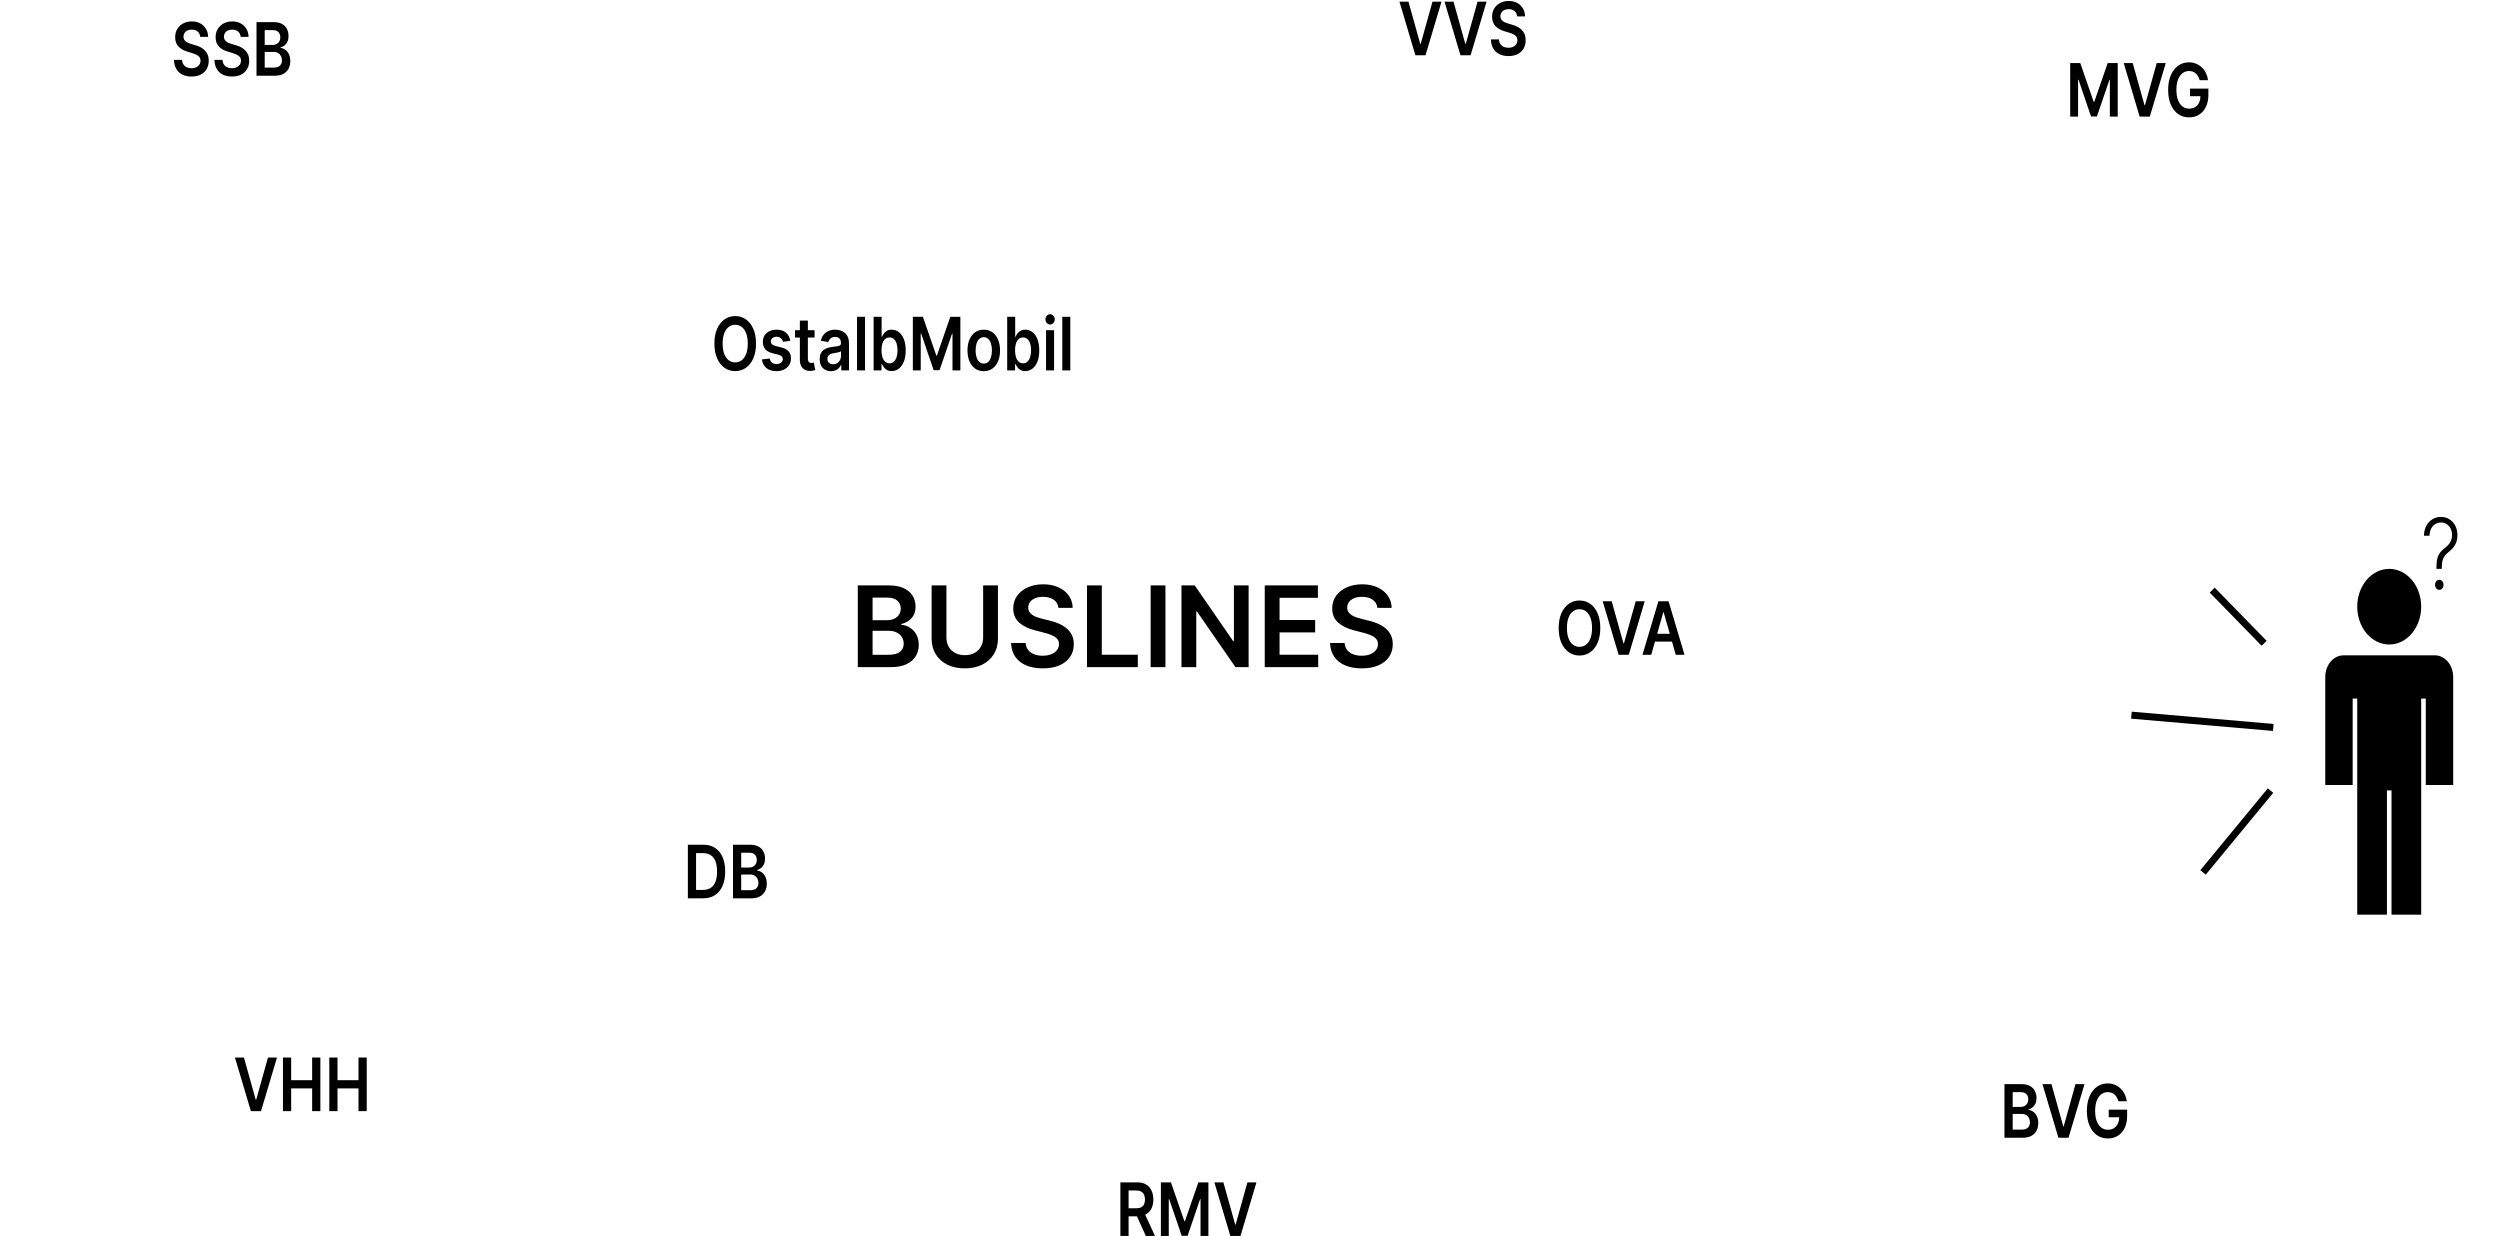 <svg width="356" height="176" viewBox="0 0 356 176" fill="none" xmlns="http://www.w3.org/2000/svg">
<g clip-path="url(#clip0_652_1442)">
<path d="M100.137 127.92H97.951V120.291H100.181C100.822 120.291 101.372 120.444 101.831 120.749C102.293 121.052 102.648 121.488 102.896 122.057C103.144 122.626 103.268 123.306 103.268 124.098C103.268 124.893 103.143 125.576 102.893 126.147C102.645 126.718 102.287 127.156 101.819 127.462C101.353 127.768 100.792 127.92 100.137 127.92ZM99.12 126.724H100.08C100.53 126.724 100.905 126.628 101.205 126.434C101.505 126.238 101.731 125.946 101.882 125.558C102.033 125.169 102.109 124.682 102.109 124.098C102.109 123.515 102.033 123.03 101.882 122.645C101.731 122.258 101.507 121.969 101.211 121.777C100.917 121.584 100.552 121.487 100.115 121.487H99.12V126.724ZM104.378 127.92V120.291H106.847C107.313 120.291 107.701 120.378 108.009 120.552C108.32 120.723 108.552 120.958 108.706 121.256C108.861 121.554 108.939 121.892 108.939 122.269C108.939 122.58 108.888 122.845 108.787 123.066C108.687 123.285 108.551 123.463 108.381 123.599C108.211 123.736 108.021 123.834 107.811 123.893V123.968C108.04 123.983 108.259 124.066 108.469 124.218C108.681 124.366 108.855 124.577 108.989 124.851C109.123 125.124 109.19 125.454 109.19 125.841C109.19 126.237 109.11 126.591 108.948 126.907C108.786 127.22 108.543 127.467 108.217 127.648C107.892 127.83 107.482 127.92 106.989 127.92H104.378ZM105.546 126.765H106.803C107.227 126.765 107.533 126.67 107.72 126.479C107.909 126.285 108.003 126.037 108.003 125.734C108.003 125.507 107.956 125.304 107.862 125.123C107.767 124.939 107.633 124.795 107.458 124.69C107.284 124.584 107.076 124.53 106.835 124.53H105.546V126.765ZM105.546 123.536H106.702C106.904 123.536 107.085 123.492 107.247 123.405C107.409 123.316 107.536 123.19 107.628 123.029C107.723 122.865 107.77 122.671 107.77 122.448C107.77 122.152 107.682 121.909 107.506 121.718C107.331 121.527 107.072 121.431 106.727 121.431H105.546V123.536Z" fill="black"/>
<path d="M34.738 150.596L36.417 156.601H36.483L38.158 150.596H39.443L37.169 158.225H35.727L33.456 150.596H34.738ZM40.293 158.225V150.596H41.462V153.825H44.45V150.596H45.622V158.225H44.45V154.984H41.462V158.225H40.293ZM46.893 158.225V150.596H48.061V153.825H51.05V150.596H52.222V158.225H51.05V154.984H48.061V158.225H46.893Z" fill="black"/>
<path d="M28.512 5.25C28.483 4.925 28.359 4.672 28.14 4.49C27.924 4.309 27.643 4.219 27.296 4.219C27.053 4.219 26.844 4.262 26.669 4.349C26.495 4.436 26.362 4.554 26.27 4.703C26.177 4.852 26.13 5.022 26.128 5.213C26.128 5.372 26.158 5.51 26.219 5.627C26.282 5.743 26.367 5.843 26.474 5.925C26.581 6.004 26.7 6.071 26.83 6.126C26.96 6.18 27.091 6.226 27.224 6.264L27.828 6.442C28.072 6.51 28.306 6.6 28.531 6.714C28.758 6.829 28.96 6.973 29.139 7.147C29.319 7.32 29.462 7.53 29.567 7.776C29.672 8.022 29.725 8.31 29.725 8.64C29.725 9.087 29.628 9.481 29.435 9.821C29.242 10.159 28.962 10.423 28.597 10.615C28.234 10.803 27.794 10.898 27.277 10.898C26.776 10.898 26.34 10.806 25.97 10.622C25.603 10.438 25.315 10.17 25.107 9.817C24.901 9.465 24.79 9.035 24.773 8.529H25.923C25.94 8.794 26.009 9.015 26.131 9.192C26.253 9.368 26.411 9.5 26.607 9.586C26.804 9.673 27.024 9.717 27.268 9.717C27.522 9.717 27.744 9.672 27.936 9.583C28.129 9.491 28.28 9.364 28.389 9.203C28.498 9.039 28.554 8.848 28.556 8.629C28.554 8.43 28.505 8.267 28.408 8.137C28.311 8.006 28.176 7.897 28.002 7.81C27.83 7.72 27.628 7.641 27.397 7.571L26.663 7.348C26.132 7.186 25.712 6.942 25.403 6.614C25.097 6.284 24.944 5.845 24.944 5.299C24.944 4.849 25.046 4.456 25.252 4.118C25.46 3.78 25.742 3.518 26.099 3.332C26.456 3.143 26.861 3.049 27.312 3.049C27.77 3.049 28.171 3.143 28.515 3.332C28.862 3.518 29.134 3.778 29.331 4.111C29.528 4.441 29.63 4.821 29.636 5.25H28.512ZM34.272 5.25C34.242 4.925 34.118 4.672 33.9 4.49C33.684 4.309 33.403 4.219 33.056 4.219C32.812 4.219 32.604 4.262 32.429 4.349C32.255 4.436 32.122 4.554 32.029 4.703C31.937 4.852 31.89 5.022 31.887 5.213C31.887 5.372 31.918 5.51 31.979 5.627C32.042 5.743 32.127 5.843 32.234 5.925C32.341 6.004 32.46 6.071 32.59 6.126C32.72 6.18 32.851 6.226 32.984 6.264L33.588 6.442C33.832 6.51 34.066 6.6 34.291 6.714C34.517 6.829 34.72 6.973 34.898 7.147C35.079 7.32 35.222 7.53 35.327 7.776C35.432 8.022 35.484 8.31 35.484 8.64C35.484 9.087 35.388 9.481 35.195 9.821C35.001 10.159 34.722 10.423 34.357 10.615C33.994 10.803 33.554 10.898 33.037 10.898C32.535 10.898 32.1 10.806 31.73 10.622C31.363 10.438 31.075 10.17 30.867 9.817C30.661 9.465 30.55 9.035 30.533 8.529H31.683C31.7 8.794 31.769 9.015 31.891 9.192C32.013 9.368 32.171 9.5 32.366 9.586C32.564 9.673 32.784 9.717 33.028 9.717C33.282 9.717 33.504 9.672 33.695 9.583C33.889 9.491 34.04 9.364 34.149 9.203C34.258 9.039 34.314 8.848 34.316 8.629C34.314 8.43 34.264 8.267 34.168 8.137C34.071 8.006 33.936 7.897 33.761 7.81C33.589 7.72 33.388 7.641 33.157 7.571L32.423 7.348C31.892 7.186 31.472 6.942 31.163 6.614C30.857 6.284 30.703 5.845 30.703 5.299C30.703 4.849 30.806 4.456 31.012 4.118C31.22 3.78 31.502 3.518 31.859 3.332C32.216 3.143 32.62 3.049 33.072 3.049C33.529 3.049 33.931 3.143 34.275 3.332C34.621 3.518 34.893 3.778 35.091 4.111C35.288 4.441 35.39 4.821 35.396 5.25H34.272ZM36.526 10.782V3.153H38.995C39.462 3.153 39.849 3.24 40.158 3.414C40.468 3.585 40.7 3.82 40.854 4.118C41.009 4.416 41.087 4.754 41.087 5.131C41.087 5.442 41.036 5.707 40.935 5.928C40.835 6.147 40.699 6.324 40.529 6.461C40.359 6.598 40.169 6.696 39.959 6.755V6.83C40.188 6.845 40.407 6.928 40.617 7.079C40.829 7.228 41.003 7.44 41.137 7.713C41.271 7.986 41.339 8.316 41.339 8.704C41.339 9.099 41.258 9.454 41.096 9.769C40.934 10.082 40.691 10.329 40.365 10.51C40.04 10.692 39.63 10.782 39.137 10.782H36.526ZM37.695 9.627H38.951C39.375 9.627 39.681 9.532 39.868 9.341C40.057 9.147 40.151 8.899 40.151 8.596C40.151 8.37 40.104 8.166 40.01 7.985C39.915 7.801 39.781 7.657 39.606 7.553C39.432 7.446 39.224 7.392 38.983 7.392H37.695V9.627ZM37.695 6.398H38.85C39.052 6.398 39.234 6.354 39.395 6.267C39.557 6.178 39.684 6.053 39.776 5.891C39.871 5.727 39.918 5.534 39.918 5.31C39.918 5.014 39.83 4.771 39.654 4.58C39.479 4.389 39.22 4.293 38.876 4.293H37.695V6.398Z" fill="black"/>
<path d="M159.543 176V168.371H161.962C162.457 168.371 162.873 168.473 163.209 168.676C163.547 168.88 163.802 169.166 163.975 169.533C164.149 169.899 164.236 170.324 164.236 170.811C164.236 171.3 164.148 171.725 163.971 172.085C163.797 172.443 163.54 172.72 163.2 172.916C162.86 173.11 162.442 173.206 161.946 173.206H160.223V172.059H161.789C162.079 172.059 162.316 172.012 162.501 171.918C162.685 171.821 162.822 171.68 162.91 171.497C163 171.31 163.045 171.082 163.045 170.811C163.045 170.541 163 170.309 162.91 170.118C162.82 169.925 162.682 169.778 162.497 169.679C162.313 169.577 162.074 169.526 161.782 169.526H160.711V176H159.543ZM162.875 172.543L164.472 176H163.168L161.6 172.543H162.875ZM165.311 168.371H166.741L168.656 173.899H168.732L170.647 168.371H172.077V176H170.956V170.759H170.896L169.113 175.978H168.275L166.492 170.748H166.433V176H165.311V168.371ZM174.212 168.371L175.891 174.376H175.957L177.633 168.371H178.918L176.644 176H175.201L172.93 168.371H174.212Z" fill="black"/>
<path d="M227.883 89.431C227.883 90.253 227.753 90.957 227.493 91.543C227.235 92.127 226.882 92.574 226.435 92.884C225.99 93.194 225.485 93.35 224.92 93.35C224.355 93.35 223.849 93.194 223.402 92.884C222.957 92.571 222.604 92.123 222.343 91.539C222.085 90.953 221.956 90.25 221.956 89.431C221.956 88.609 222.085 87.906 222.343 87.322C222.604 86.736 222.957 86.288 223.402 85.977C223.849 85.667 224.355 85.512 224.92 85.512C225.485 85.512 225.99 85.667 226.435 85.977C226.882 86.288 227.235 86.736 227.493 87.322C227.753 87.906 227.883 88.609 227.883 89.431ZM226.709 89.431C226.709 88.852 226.632 88.364 226.479 87.967C226.328 87.567 226.118 87.265 225.849 87.061C225.58 86.855 225.27 86.752 224.92 86.752C224.569 86.752 224.259 86.855 223.991 87.061C223.722 87.265 223.511 87.567 223.358 87.967C223.206 88.364 223.131 88.852 223.131 89.431C223.131 90.009 223.206 90.499 223.358 90.898C223.511 91.296 223.722 91.597 223.991 91.804C224.259 92.007 224.569 92.109 224.92 92.109C225.27 92.109 225.58 92.007 225.849 91.804C226.118 91.597 226.328 91.296 226.479 90.898C226.632 90.499 226.709 90.009 226.709 89.431ZM229.505 85.616L231.183 91.621H231.249L232.925 85.616H234.21L231.936 93.245H230.494L228.223 85.616H229.505ZM235.134 93.245H233.887L236.158 85.616H237.601L239.875 93.245H238.627L236.905 87.181H236.854L235.134 93.245ZM235.176 90.254H238.577V91.364H235.176V90.254Z" fill="black"/>
<path d="M200.563 0.239L202.242 6.244H202.308L203.984 0.239H205.269L202.995 7.868H201.552L199.281 0.239H200.563ZM206.981 0.239L208.66 6.244H208.726L210.402 0.239H211.687L209.413 7.868H207.97L205.699 0.239H206.981ZM216.042 2.336C216.012 2.011 215.888 1.758 215.67 1.576C215.454 1.395 215.172 1.304 214.826 1.304C214.582 1.304 214.373 1.348 214.199 1.435C214.025 1.522 213.892 1.64 213.799 1.789C213.707 1.938 213.66 2.108 213.657 2.299C213.657 2.458 213.688 2.596 213.749 2.713C213.812 2.829 213.897 2.929 214.004 3.011C214.111 3.09 214.23 3.157 214.36 3.212C214.49 3.266 214.621 3.312 214.754 3.35L215.358 3.528C215.602 3.595 215.836 3.686 216.061 3.8C216.287 3.915 216.49 4.059 216.669 4.232C216.849 4.406 216.992 4.616 217.097 4.862C217.202 5.108 217.254 5.396 217.254 5.726C217.254 6.173 217.158 6.567 216.964 6.907C216.771 7.245 216.492 7.509 216.127 7.701C215.763 7.889 215.324 7.984 214.807 7.984C214.305 7.984 213.87 7.892 213.5 7.708C213.132 7.524 212.845 7.256 212.637 6.903C212.431 6.551 212.32 6.121 212.303 5.614H213.453C213.47 5.88 213.539 6.101 213.661 6.278C213.782 6.454 213.941 6.586 214.136 6.672C214.334 6.759 214.554 6.803 214.798 6.803C215.052 6.803 215.274 6.758 215.465 6.669C215.658 6.577 215.81 6.45 215.919 6.289C216.028 6.125 216.084 5.934 216.086 5.715C216.084 5.516 216.034 5.352 215.938 5.223C215.841 5.092 215.706 4.982 215.532 4.896C215.359 4.806 215.158 4.727 214.927 4.657L214.193 4.434C213.662 4.272 213.242 4.028 212.933 3.7C212.626 3.369 212.473 2.931 212.473 2.385C212.473 1.935 212.576 1.542 212.782 1.204C212.99 0.866 213.272 0.604 213.629 0.418C213.986 0.229 214.39 0.135 214.842 0.135C215.3 0.135 215.701 0.229 216.045 0.418C216.391 0.604 216.663 0.864 216.861 1.196C217.058 1.527 217.16 1.907 217.166 2.336H216.042Z" fill="black"/>
<path d="M285.436 162.013V154.384H287.907C288.372 154.384 288.759 154.47 289.067 154.644C289.377 154.816 289.611 155.051 289.764 155.348C289.919 155.647 289.996 155.984 289.996 156.362C289.996 156.672 289.947 156.938 289.846 157.159C289.745 157.377 289.609 157.555 289.439 157.691C289.269 157.828 289.079 157.926 288.87 157.986V158.06C289.099 158.075 289.318 158.159 289.528 158.31C289.74 158.459 289.912 158.67 290.048 158.943C290.181 159.216 290.25 159.547 290.25 159.934C290.25 160.329 290.168 160.684 290.006 161C289.846 161.313 289.602 161.56 289.276 161.741C288.951 161.922 288.54 162.013 288.047 162.013H285.436ZM286.606 160.858H287.862C288.286 160.858 288.592 160.762 288.779 160.571C288.966 160.378 289.062 160.129 289.062 159.826C289.062 159.6 289.015 159.396 288.919 159.215C288.826 159.031 288.69 158.887 288.518 158.783C288.343 158.676 288.133 158.623 287.892 158.623H286.606V160.858ZM286.606 157.628H287.761C287.963 157.628 288.143 157.585 288.306 157.498C288.466 157.409 288.594 157.283 288.688 157.122C288.781 156.958 288.828 156.764 288.828 156.54C288.828 156.245 288.739 156.002 288.564 155.81C288.39 155.619 288.131 155.524 287.786 155.524H286.606V157.628ZM292.129 154.384L293.807 160.389H293.874L295.549 154.384H296.832L294.559 162.013H293.117L290.846 154.384H292.129ZM301.659 156.82C301.605 156.619 301.533 156.439 301.44 156.28C301.351 156.118 301.242 155.98 301.114 155.866C300.986 155.752 300.843 155.666 300.678 155.609C300.516 155.55 300.336 155.52 300.144 155.52C299.796 155.52 299.488 155.623 299.217 155.829C298.946 156.035 298.732 156.338 298.577 156.738C298.424 157.135 298.348 157.619 298.348 158.191C298.348 158.767 298.424 159.255 298.577 159.655C298.732 160.055 298.944 160.359 299.217 160.567C299.491 160.774 299.806 160.877 300.168 160.877C300.496 160.877 300.779 160.802 301.018 160.653C301.26 160.504 301.447 160.293 301.575 160.02C301.706 159.744 301.772 159.421 301.772 159.051L302.036 159.1H300.284V158.019H302.903V158.936C302.903 159.589 302.785 160.154 302.548 160.631C302.314 161.107 301.991 161.475 301.58 161.733C301.169 161.989 300.696 162.117 300.161 162.117C299.567 162.117 299.045 161.959 298.596 161.644C298.151 161.326 297.801 160.876 297.547 160.292C297.298 159.706 297.172 159.01 297.172 158.206C297.172 157.59 297.246 157.04 297.394 156.555C297.542 156.071 297.751 155.66 298.018 155.322C298.284 154.982 298.596 154.724 298.956 154.548C299.316 154.369 299.705 154.279 300.126 154.279C300.484 154.279 300.816 154.341 301.127 154.465C301.435 154.587 301.708 154.761 301.947 154.987C302.188 155.213 302.388 155.481 302.543 155.792C302.698 156.102 302.799 156.445 302.849 156.82H301.659Z" fill="black"/>
<path d="M294.798 8.979H296.229L298.144 14.508H298.22L300.134 8.979H301.563V16.608H300.442V11.367H300.383L298.599 16.586H297.762L295.98 11.356H295.919V16.608H294.798V8.979ZM303.699 8.979L305.377 14.984H305.443L307.119 8.979H308.405L306.131 16.608H304.687L302.418 8.979H303.699ZM313.229 11.416C313.177 11.214 313.103 11.034 313.012 10.875C312.921 10.714 312.812 10.576 312.684 10.462C312.558 10.348 312.413 10.262 312.25 10.205C312.085 10.145 311.908 10.116 311.713 10.116C311.368 10.116 311.058 10.219 310.787 10.425C310.516 10.631 310.304 10.934 310.149 11.334C309.996 11.731 309.92 12.215 309.92 12.786C309.92 13.363 309.996 13.851 310.149 14.25C310.302 14.65 310.516 14.954 310.787 15.163C311.061 15.369 311.378 15.472 311.738 15.472C312.066 15.472 312.349 15.398 312.59 15.249C312.832 15.1 313.017 14.889 313.147 14.616C313.278 14.34 313.342 14.017 313.342 13.647L313.608 13.695H311.856V12.615H314.473V13.531C314.473 14.185 314.354 14.75 314.12 15.226C313.886 15.703 313.561 16.071 313.15 16.329C312.738 16.585 312.265 16.713 311.733 16.713C311.139 16.713 310.617 16.555 310.169 16.24C309.72 15.922 309.37 15.471 309.119 14.887C308.868 14.301 308.745 13.606 308.745 12.801C308.745 12.185 308.819 11.635 308.964 11.151C309.114 10.667 309.321 10.256 309.587 9.918C309.856 9.578 310.169 9.32 310.526 9.143C310.886 8.964 311.277 8.875 311.699 8.875C312.056 8.875 312.388 8.937 312.696 9.061C313.004 9.183 313.28 9.357 313.519 9.583C313.761 9.809 313.958 10.077 314.113 10.387C314.268 10.698 314.372 11.041 314.419 11.416H313.229Z" fill="black"/>
<path d="M340.225 91.778C342.741 91.778 344.778 89.367 344.778 86.392C344.778 83.417 342.741 81.006 340.225 81.006C337.71 81.006 335.67 83.417 335.67 86.392C335.67 89.367 337.71 91.778 340.225 91.778Z" fill="black"/>
<path d="M346.732 93.318H333.719C333.029 93.318 332.366 93.643 331.878 94.22C331.391 94.797 331.117 95.58 331.117 96.396V111.785H335.02V99.474H335.67V130.252H339.9V112.555H340.551V130.252H344.778V99.474H345.429V111.785H349.334V96.396C349.334 95.58 349.058 94.797 348.57 94.22C348.082 93.643 347.422 93.318 346.732 93.318Z" fill="black"/>
<path d="M346.951 81.005V80.737C346.953 80.213 347.002 79.788 347.098 79.46C347.195 79.132 347.333 78.856 347.517 78.631C347.707 78.402 347.939 78.184 348.215 77.975C348.421 77.816 348.596 77.649 348.737 77.474C348.88 77.295 348.986 77.099 349.06 76.888C349.136 76.672 349.173 76.439 349.173 76.187C349.173 75.829 349.101 75.516 348.959 75.249C348.818 74.98 348.628 74.773 348.387 74.627C348.146 74.479 347.879 74.404 347.586 74.404C347.305 74.404 347.044 74.477 346.8 74.623C346.559 74.765 346.362 74.977 346.209 75.258C346.056 75.536 345.975 75.881 345.96 76.291H345.167C345.182 75.745 345.295 75.272 345.512 74.871C345.726 74.47 346.014 74.161 346.377 73.942C346.736 73.72 347.14 73.609 347.586 73.609C348.049 73.609 348.458 73.724 348.811 73.952C349.166 74.177 349.441 74.487 349.639 74.881C349.838 75.272 349.937 75.72 349.937 76.227C349.937 76.561 349.892 76.866 349.804 77.141C349.712 77.415 349.579 77.669 349.4 77.901C349.222 78.132 349.003 78.351 348.737 78.556C348.483 78.755 348.284 78.952 348.136 79.147C347.988 79.343 347.882 79.566 347.815 79.818C347.751 80.066 347.717 80.373 347.712 80.737V81.005H346.951ZM347.355 83.995C347.19 83.995 347.047 83.925 346.926 83.787C346.808 83.644 346.749 83.475 346.749 83.28C346.749 83.081 346.808 82.912 346.926 82.773C347.047 82.634 347.19 82.565 347.355 82.565C347.52 82.565 347.66 82.634 347.778 82.773C347.899 82.912 347.958 83.081 347.958 83.28C347.958 83.409 347.931 83.528 347.875 83.637C347.823 83.747 347.749 83.835 347.658 83.901C347.567 83.964 347.466 83.995 347.355 83.995Z" fill="black"/>
<path d="M322.412 91.607L315.021 84.031" stroke="black"/>
<path d="M323.716 103.588L303.514 101.84" stroke="black"/>
<path d="M323.322 112.578L313.714 124.234" stroke="black"/>
<path d="M107.657 48.927C107.657 49.749 107.527 50.453 107.266 51.04C107.008 51.623 106.655 52.07 106.208 52.381C105.763 52.691 105.258 52.846 104.693 52.846C104.128 52.846 103.622 52.691 103.175 52.381C102.73 52.068 102.377 51.62 102.117 51.036C101.859 50.45 101.729 49.747 101.729 48.927C101.729 48.105 101.859 47.403 102.117 46.819C102.377 46.233 102.73 45.785 103.175 45.474C103.622 45.164 104.128 45.008 104.693 45.008C105.258 45.008 105.763 45.164 106.208 45.474C106.655 45.785 107.008 46.233 107.266 46.819C107.527 47.403 107.657 48.105 107.657 48.927ZM106.482 48.927C106.482 48.349 106.406 47.861 106.252 47.463C106.101 47.064 105.891 46.762 105.622 46.558C105.354 46.352 105.044 46.249 104.693 46.249C104.342 46.249 104.033 46.352 103.764 46.558C103.495 46.762 103.284 47.064 103.131 47.463C102.98 47.861 102.904 48.349 102.904 48.927C102.904 49.506 102.98 49.995 103.131 50.395C103.284 50.792 103.495 51.094 103.764 51.3C104.033 51.504 104.342 51.606 104.693 51.606C105.044 51.606 105.354 51.504 105.622 51.3C105.891 51.094 106.101 50.792 106.252 50.395C106.406 49.995 106.482 49.506 106.482 48.927ZM112.535 48.532L111.495 48.667C111.466 48.542 111.415 48.426 111.341 48.316C111.27 48.207 111.173 48.119 111.051 48.052C110.93 47.985 110.781 47.952 110.604 47.952C110.367 47.952 110.167 48.012 110.006 48.134C109.846 48.256 109.767 48.413 109.769 48.607C109.767 48.773 109.819 48.909 109.924 49.013C110.031 49.117 110.207 49.203 110.453 49.27L111.278 49.479C111.736 49.596 112.076 49.781 112.299 50.034C112.523 50.287 112.637 50.619 112.639 51.028C112.637 51.388 112.547 51.706 112.371 51.982C112.197 52.255 111.954 52.469 111.644 52.623C111.333 52.777 110.976 52.854 110.573 52.854C109.981 52.854 109.504 52.707 109.143 52.414C108.781 52.119 108.566 51.708 108.497 51.181L109.609 51.054C109.659 51.313 109.766 51.508 109.93 51.639C110.094 51.771 110.307 51.837 110.569 51.837C110.84 51.837 111.058 51.771 111.222 51.639C111.387 51.508 111.47 51.345 111.47 51.151C111.47 50.987 111.417 50.852 111.31 50.745C111.205 50.638 111.041 50.556 110.818 50.499L109.993 50.295C109.529 50.18 109.186 49.988 108.963 49.717C108.741 49.444 108.63 49.099 108.632 48.681C108.63 48.329 108.711 48.023 108.875 47.765C109.041 47.505 109.271 47.303 109.565 47.161C109.861 47.018 110.202 46.946 110.588 46.946C111.155 46.946 111.601 47.088 111.927 47.374C112.255 47.66 112.457 48.046 112.535 48.532ZM115.995 47.02V48.063H113.214V47.02H115.995ZM113.9 45.649H115.04V51.021C115.04 51.202 115.063 51.341 115.11 51.438C115.158 51.532 115.221 51.597 115.299 51.632C115.376 51.667 115.462 51.684 115.557 51.684C115.628 51.684 115.693 51.678 115.752 51.665C115.813 51.653 115.859 51.642 115.891 51.632L116.083 52.686C116.022 52.711 115.935 52.738 115.821 52.768C115.71 52.798 115.574 52.815 115.412 52.82C115.126 52.83 114.869 52.779 114.64 52.667C114.411 52.553 114.23 52.377 114.095 52.139C113.963 51.9 113.898 51.602 113.9 51.245V45.649ZM118.34 52.857C118.034 52.857 117.758 52.793 117.512 52.664C117.268 52.532 117.075 52.338 116.932 52.083C116.792 51.827 116.721 51.511 116.721 51.136C116.721 50.813 116.772 50.547 116.873 50.335C116.973 50.124 117.111 49.956 117.285 49.829C117.46 49.702 117.656 49.607 117.874 49.542C118.095 49.475 118.322 49.426 118.558 49.397C118.841 49.362 119.071 49.331 119.247 49.303C119.424 49.274 119.552 49.229 119.631 49.169C119.714 49.107 119.754 49.012 119.754 48.883V48.86C119.754 48.58 119.684 48.362 119.543 48.209C119.403 48.054 119.2 47.977 118.935 47.977C118.656 47.977 118.435 48.049 118.271 48.194C118.109 48.338 118 48.508 117.943 48.704L116.879 48.525C116.963 48.177 117.102 47.887 117.295 47.653C117.488 47.417 117.724 47.241 118.003 47.124C118.283 47.005 118.591 46.946 118.929 46.946C119.162 46.946 119.394 46.978 119.625 47.042C119.856 47.107 120.067 47.214 120.258 47.363C120.449 47.509 120.603 47.709 120.718 47.963C120.836 48.216 120.895 48.532 120.895 48.913V52.742H119.799V51.956H119.761C119.691 52.115 119.594 52.264 119.468 52.403C119.344 52.539 119.188 52.65 118.999 52.734C118.812 52.816 118.592 52.857 118.34 52.857ZM118.636 51.867C118.865 51.867 119.064 51.813 119.232 51.706C119.4 51.597 119.529 51.453 119.619 51.274C119.711 51.095 119.758 50.9 119.758 50.689V50.015C119.722 50.05 119.661 50.082 119.575 50.112C119.491 50.142 119.396 50.168 119.292 50.19C119.187 50.213 119.083 50.233 118.98 50.25C118.877 50.267 118.787 50.282 118.712 50.295C118.542 50.322 118.39 50.367 118.255 50.429C118.121 50.491 118.015 50.578 117.937 50.689C117.859 50.799 117.821 50.94 117.821 51.114C117.821 51.362 117.897 51.55 118.051 51.677C118.204 51.803 118.399 51.867 118.636 51.867ZM123.181 45.113V52.742H122.041V45.113H123.181ZM124.404 52.742V45.113H125.544V47.966H125.591C125.65 47.827 125.733 47.679 125.84 47.523C125.947 47.364 126.092 47.229 126.275 47.117C126.458 47.003 126.691 46.946 126.974 46.946C127.348 46.946 127.685 47.059 127.985 47.285C128.287 47.508 128.527 47.84 128.703 48.279C128.882 48.716 128.971 49.253 128.971 49.888C128.971 50.517 128.884 51.051 128.709 51.49C128.535 51.93 128.298 52.265 127.998 52.496C127.697 52.727 127.357 52.843 126.977 52.843C126.7 52.843 126.47 52.788 126.287 52.679C126.105 52.569 125.958 52.438 125.847 52.284C125.737 52.127 125.652 51.98 125.591 51.84H125.525V52.742H124.404ZM125.522 49.881C125.522 50.251 125.566 50.575 125.654 50.853C125.745 51.131 125.874 51.349 126.042 51.505C126.212 51.659 126.418 51.736 126.659 51.736C126.911 51.736 127.122 51.657 127.292 51.498C127.462 51.336 127.59 51.117 127.676 50.838C127.765 50.558 127.809 50.239 127.809 49.881C127.809 49.526 127.766 49.211 127.68 48.935C127.594 48.659 127.465 48.443 127.295 48.287C127.125 48.13 126.913 48.052 126.659 48.052C126.415 48.052 126.209 48.128 126.039 48.279C125.869 48.431 125.739 48.643 125.651 48.916C125.565 49.189 125.522 49.511 125.522 49.881ZM129.99 45.113H131.42L133.335 50.641H133.411L135.326 45.113H136.756V52.742H135.634V47.501H135.575L133.792 52.719H132.954L131.172 47.489H131.112V52.742H129.99V45.113ZM140.088 52.854C139.616 52.854 139.206 52.731 138.86 52.485C138.513 52.239 138.244 51.895 138.054 51.453C137.864 51.011 137.77 50.494 137.77 49.904C137.77 49.312 137.864 48.794 138.054 48.35C138.244 47.905 138.513 47.56 138.86 47.315C139.206 47.069 139.616 46.946 140.088 46.946C140.561 46.946 140.97 47.069 141.316 47.315C141.663 47.56 141.931 47.905 142.12 48.35C142.311 48.794 142.406 49.312 142.406 49.904C142.406 50.494 142.311 51.011 142.12 51.453C141.931 51.895 141.663 52.239 141.316 52.485C140.97 52.731 140.561 52.854 140.088 52.854ZM140.094 51.773C140.35 51.773 140.565 51.69 140.737 51.524C140.909 51.355 141.037 51.129 141.121 50.846C141.207 50.563 141.25 50.247 141.25 49.9C141.25 49.55 141.207 49.233 141.121 48.95C141.037 48.664 140.909 48.437 140.737 48.268C140.565 48.099 140.35 48.015 140.094 48.015C139.832 48.015 139.614 48.099 139.439 48.268C139.267 48.437 139.138 48.664 139.052 48.95C138.968 49.233 138.926 49.55 138.926 49.9C138.926 50.247 138.968 50.563 139.052 50.846C139.138 51.129 139.267 51.355 139.439 51.524C139.614 51.69 139.832 51.773 140.094 51.773ZM143.424 52.742V45.113H144.564V47.966H144.612C144.67 47.827 144.753 47.679 144.86 47.523C144.968 47.364 145.112 47.229 145.295 47.117C145.478 47.003 145.711 46.946 145.994 46.946C146.368 46.946 146.705 47.059 147.005 47.285C147.308 47.508 147.547 47.84 147.723 48.279C147.902 48.716 147.991 49.253 147.991 49.888C147.991 50.517 147.904 51.051 147.73 51.49C147.555 51.93 147.318 52.265 147.018 52.496C146.718 52.727 146.378 52.843 145.997 52.843C145.72 52.843 145.49 52.788 145.308 52.679C145.125 52.569 144.978 52.438 144.867 52.284C144.758 52.127 144.672 51.98 144.612 51.84H144.546V52.742H143.424ZM144.542 49.881C144.542 50.251 144.586 50.575 144.675 50.853C144.765 51.131 144.894 51.349 145.062 51.505C145.232 51.659 145.438 51.736 145.679 51.736C145.931 51.736 146.142 51.657 146.313 51.498C146.483 51.336 146.611 51.117 146.697 50.838C146.785 50.558 146.829 50.239 146.829 49.881C146.829 49.526 146.786 49.211 146.7 48.935C146.614 48.659 146.486 48.443 146.315 48.287C146.145 48.13 145.933 48.052 145.679 48.052C145.436 48.052 145.229 48.128 145.059 48.279C144.889 48.431 144.76 48.643 144.671 48.916C144.585 49.189 144.542 49.511 144.542 49.881ZM148.96 52.742V47.02H150.101V52.742H148.96ZM149.534 46.208C149.353 46.208 149.198 46.137 149.067 45.996C148.937 45.852 148.872 45.679 148.872 45.478C148.872 45.274 148.937 45.102 149.067 44.96C149.198 44.816 149.353 44.744 149.534 44.744C149.716 44.744 149.872 44.816 150 44.96C150.13 45.102 150.195 45.274 150.195 45.478C150.195 45.679 150.13 45.852 150 45.996C149.872 46.137 149.716 46.208 149.534 46.208ZM152.413 45.113V52.742H151.273V45.113H152.413Z" fill="black"/>
<path d="M122.148 95V83.364H126.602C127.443 83.364 128.142 83.496 128.699 83.761C129.259 84.023 129.678 84.381 129.955 84.835C130.235 85.29 130.375 85.805 130.375 86.381C130.375 86.854 130.284 87.26 130.102 87.597C129.92 87.93 129.676 88.201 129.369 88.409C129.062 88.617 128.72 88.767 128.341 88.858V88.972C128.754 88.994 129.15 89.121 129.528 89.352C129.911 89.579 130.223 89.901 130.466 90.318C130.708 90.735 130.83 91.239 130.83 91.829C130.83 92.432 130.684 92.974 130.392 93.454C130.1 93.932 129.661 94.309 129.074 94.585C128.487 94.862 127.748 95 126.858 95H122.148ZM124.256 93.239H126.523C127.288 93.239 127.839 93.093 128.176 92.801C128.517 92.506 128.688 92.127 128.688 91.665C128.688 91.32 128.602 91.01 128.432 90.733C128.261 90.453 128.019 90.233 127.705 90.074C127.39 89.911 127.015 89.829 126.58 89.829H124.256V93.239ZM124.256 88.312H126.341C126.705 88.312 127.032 88.246 127.324 88.114C127.616 87.977 127.845 87.786 128.011 87.54C128.182 87.29 128.267 86.994 128.267 86.653C128.267 86.203 128.108 85.831 127.79 85.54C127.475 85.248 127.008 85.102 126.386 85.102H124.256V88.312ZM139.999 83.364H142.107V90.966C142.107 91.799 141.91 92.532 141.516 93.165C141.125 93.797 140.576 94.292 139.868 94.648C139.16 95 138.332 95.176 137.385 95.176C136.434 95.176 135.605 95 134.896 94.648C134.188 94.292 133.639 93.797 133.249 93.165C132.858 92.532 132.663 91.799 132.663 90.966V83.364H134.771V90.79C134.771 91.275 134.877 91.706 135.089 92.085C135.305 92.464 135.608 92.761 135.999 92.977C136.389 93.189 136.851 93.296 137.385 93.296C137.919 93.296 138.381 93.189 138.771 92.977C139.165 92.761 139.468 92.464 139.68 92.085C139.893 91.706 139.999 91.275 139.999 90.79V83.364ZM150.722 86.562C150.669 86.066 150.445 85.68 150.051 85.403C149.661 85.127 149.153 84.989 148.528 84.989C148.089 84.989 147.712 85.055 147.398 85.188C147.083 85.32 146.843 85.5 146.676 85.727C146.509 85.954 146.424 86.214 146.42 86.506C146.42 86.748 146.475 86.958 146.585 87.136C146.699 87.314 146.852 87.466 147.045 87.591C147.239 87.712 147.453 87.814 147.688 87.898C147.922 87.981 148.159 88.051 148.398 88.108L149.489 88.381C149.928 88.483 150.35 88.621 150.756 88.796C151.165 88.97 151.53 89.189 151.852 89.454C152.178 89.72 152.436 90.04 152.625 90.415C152.814 90.79 152.909 91.229 152.909 91.733C152.909 92.415 152.735 93.015 152.386 93.534C152.038 94.049 151.534 94.453 150.875 94.744C150.22 95.032 149.426 95.176 148.494 95.176C147.589 95.176 146.803 95.036 146.136 94.756C145.473 94.475 144.955 94.066 144.58 93.528C144.208 92.99 144.008 92.335 143.977 91.562H146.051C146.081 91.968 146.206 92.305 146.426 92.574C146.646 92.843 146.932 93.044 147.284 93.176C147.64 93.309 148.038 93.375 148.477 93.375C148.936 93.375 149.337 93.307 149.682 93.171C150.03 93.03 150.303 92.837 150.5 92.591C150.697 92.341 150.797 92.049 150.801 91.716C150.797 91.413 150.708 91.163 150.534 90.966C150.36 90.765 150.116 90.599 149.801 90.466C149.491 90.329 149.127 90.208 148.71 90.102L147.386 89.761C146.428 89.515 145.67 89.142 145.114 88.642C144.561 88.138 144.284 87.47 144.284 86.636C144.284 85.951 144.47 85.35 144.841 84.835C145.216 84.32 145.725 83.921 146.369 83.636C147.013 83.349 147.742 83.204 148.557 83.204C149.383 83.204 150.106 83.349 150.727 83.636C151.352 83.921 151.843 84.316 152.199 84.824C152.555 85.328 152.739 85.907 152.75 86.562H150.722ZM154.788 95V83.364H156.896V93.233H162.021V95H154.788ZM165.959 83.364V95H163.851V83.364H165.959ZM177.804 83.364V95H175.929L170.446 87.074H170.349V95H168.241V83.364H170.128L175.605 91.296H175.707V83.364H177.804ZM180.101 95V83.364H187.669V85.131H182.209V88.29H187.277V90.057H182.209V93.233H187.714V95H180.101ZM196.143 86.562C196.09 86.066 195.867 85.68 195.473 85.403C195.083 85.127 194.575 84.989 193.95 84.989C193.511 84.989 193.134 85.055 192.82 85.188C192.505 85.32 192.265 85.5 192.098 85.727C191.931 85.954 191.846 86.214 191.842 86.506C191.842 86.748 191.897 86.958 192.007 87.136C192.121 87.314 192.274 87.466 192.467 87.591C192.661 87.712 192.875 87.814 193.109 87.898C193.344 87.981 193.581 88.051 193.82 88.108L194.911 88.381C195.35 88.483 195.772 88.621 196.178 88.796C196.587 88.97 196.952 89.189 197.274 89.454C197.6 89.72 197.857 90.04 198.047 90.415C198.236 90.79 198.331 91.229 198.331 91.733C198.331 92.415 198.157 93.015 197.808 93.534C197.46 94.049 196.956 94.453 196.297 94.744C195.642 95.032 194.848 95.176 193.916 95.176C193.011 95.176 192.225 95.036 191.558 94.756C190.895 94.475 190.376 94.066 190.001 93.528C189.63 92.99 189.429 92.335 189.399 91.562H191.473C191.503 91.968 191.628 92.305 191.848 92.574C192.068 92.843 192.354 93.044 192.706 93.176C193.062 93.309 193.46 93.375 193.899 93.375C194.357 93.375 194.759 93.307 195.104 93.171C195.452 93.03 195.725 92.837 195.922 92.591C196.119 92.341 196.219 92.049 196.223 91.716C196.219 91.413 196.13 91.163 195.956 90.966C195.782 90.765 195.537 90.599 195.223 90.466C194.912 90.329 194.549 90.208 194.132 90.102L192.808 89.761C191.85 89.515 191.092 89.142 190.536 88.642C189.982 88.138 189.706 87.47 189.706 86.636C189.706 85.951 189.892 85.35 190.263 84.835C190.638 84.32 191.147 83.921 191.791 83.636C192.435 83.349 193.164 83.204 193.979 83.204C194.804 83.204 195.528 83.349 196.149 83.636C196.774 83.921 197.265 84.316 197.621 84.824C197.977 85.328 198.161 85.907 198.172 86.562H196.143Z" fill="black"/>
</g>
<defs>
<clipPath id="clip0_652_1442">
<rect width="356" height="176" fill="white"/>
</clipPath>
</defs>
</svg>
